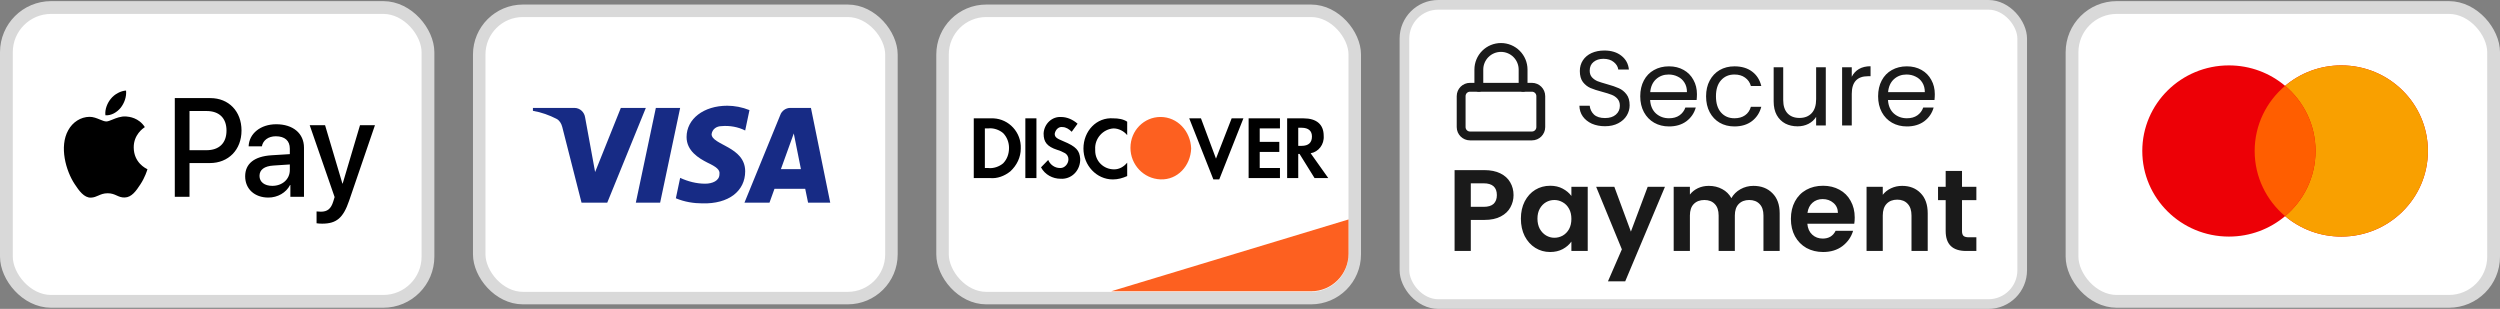 <svg width="259" height="32" viewBox="0 0 259 32" fill="none" xmlns="http://www.w3.org/2000/svg">
	<rect x="0" y="0" width="259" height="32" fill="#808080" stroke="none"/>
	<rect x="0.662" y="0.779" width="43.676" height="30.441" rx="4.632" fill="white" stroke="#D9D9D9" stroke-width="1.324" />
	<path fill-rule="evenodd" clip-rule="evenodd" d="M12.506 11.16C12.129 11.626 11.524 11.993 10.92 11.941C10.845 11.311 11.14 10.642 11.487 10.229C11.864 9.75 12.525 9.409 13.06 9.382C13.123 10.038 12.878 10.681 12.506 11.16ZM13.054 12.065C12.522 12.033 12.036 12.232 11.643 12.393C11.391 12.496 11.177 12.583 11.014 12.583C10.832 12.583 10.609 12.491 10.359 12.388C10.031 12.252 9.657 12.097 9.264 12.104C8.364 12.118 7.527 12.649 7.067 13.495C6.123 15.188 6.822 17.693 7.735 19.071C8.181 19.753 8.717 20.501 9.422 20.475C9.732 20.463 9.955 20.364 10.186 20.262C10.452 20.144 10.728 20.022 11.159 20.022C11.575 20.022 11.839 20.141 12.093 20.255C12.334 20.364 12.566 20.468 12.909 20.462C13.639 20.448 14.099 19.779 14.546 19.097C15.028 18.365 15.24 17.65 15.272 17.542L15.276 17.529C15.275 17.529 15.269 17.526 15.259 17.521C15.098 17.444 13.865 16.856 13.854 15.279C13.842 13.956 14.831 13.286 14.987 13.18C14.996 13.174 15.003 13.169 15.005 13.167C14.376 12.196 13.394 12.091 13.054 12.065ZM18.109 20.39V10.163H21.792C23.693 10.163 25.021 11.527 25.021 13.522C25.021 15.516 23.668 16.893 21.742 16.893H19.633V20.39H18.109ZM19.633 11.501H21.389C22.711 11.501 23.466 12.236 23.466 13.528C23.466 14.821 22.711 15.562 21.383 15.562H19.633V11.501ZM30.051 19.163C29.648 19.963 28.761 20.468 27.804 20.468C26.387 20.468 25.399 19.589 25.399 18.264C25.399 16.952 26.356 16.198 28.125 16.086L30.026 15.968V15.404C30.026 14.571 29.504 14.118 28.572 14.118C27.804 14.118 27.244 14.532 27.13 15.162H25.758C25.802 13.836 26.998 12.872 28.616 12.872C30.36 12.872 31.493 13.823 31.493 15.299V20.39H30.083V19.163H30.051ZM28.212 19.255C27.4 19.255 26.884 18.848 26.884 18.225C26.884 17.582 27.381 17.208 28.332 17.149L30.026 17.038V17.615C30.026 18.573 29.245 19.255 28.212 19.255ZM36.17 20.79C35.56 22.58 34.861 23.171 33.375 23.171C33.262 23.171 32.884 23.158 32.796 23.131V21.905C32.89 21.918 33.123 21.931 33.243 21.931C33.916 21.931 34.294 21.636 34.527 20.868L34.666 20.416L32.085 12.97H33.677L35.471 19.012H35.503L37.297 12.97H38.846L36.17 20.79Z" fill="black" />
	<rect x="49.647" y="1.118" width="42.706" height="29.765" rx="4.529" fill="white" stroke="#D9D9D9" stroke-width="1.294" />
	<path fill-rule="evenodd" clip-rule="evenodd" d="M62.912 20.993H60.246L58.247 13.143C58.153 12.782 57.951 12.463 57.655 12.312C56.915 11.934 56.1 11.633 55.211 11.482V11.179H59.505C60.098 11.179 60.542 11.633 60.617 12.161L61.654 17.823L64.318 11.179H66.909L62.912 20.993ZM68.391 20.993H65.873L67.946 11.179H70.464L68.391 20.993ZM73.721 13.898C73.795 13.37 74.239 13.067 74.758 13.067C75.573 12.992 76.46 13.143 77.201 13.52L77.645 11.407C76.905 11.105 76.09 10.953 75.35 10.953C72.907 10.953 71.129 12.312 71.129 14.199C71.129 15.634 72.388 16.388 73.277 16.842C74.239 17.295 74.609 17.597 74.535 18.049C74.535 18.729 73.795 19.031 73.055 19.031C72.166 19.031 71.277 18.804 70.464 18.426L70.019 20.541C70.908 20.917 71.87 21.069 72.759 21.069C75.499 21.144 77.201 19.786 77.201 17.747C77.201 15.18 73.721 15.03 73.721 13.898ZM86.012 20.993L84.013 11.179H81.866C81.421 11.179 80.977 11.482 80.829 11.934L77.127 20.993H79.719L80.236 19.559H83.42L83.716 20.993H86.012ZM82.236 13.823L82.975 17.521H80.902L82.236 13.823Z" fill="#172B85" />
	<rect x="97.647" y="1.118" width="42.706" height="29.765" rx="4.529" fill="white" stroke="#D9D9D9" stroke-width="1.294" />
	<path d="M115.118 30.177L139.706 22.735V26.294C139.706 28.438 137.968 30.177 135.824 30.177H115.118Z" fill="#FD6020" />
	<path fill-rule="evenodd" clip-rule="evenodd" d="M135.039 12.261C136.391 12.261 137.135 12.887 137.135 14.069C137.203 14.973 136.594 15.738 135.783 15.877L137.609 18.449H136.188L134.633 15.946H134.498V18.449H133.348V12.261H135.039ZM134.498 15.111H134.836C135.58 15.111 135.918 14.764 135.918 14.138C135.918 13.582 135.58 13.234 134.836 13.234H134.498V15.111ZM129.357 18.449H132.604V17.406H130.507V15.738H132.536V14.695H130.507V13.304H132.604V12.261H129.357V18.449ZM125.976 16.433L124.42 12.261H123.203L125.705 18.588H126.314L128.817 12.261H127.599L125.976 16.433ZM112.245 15.39C112.245 17.128 113.598 18.589 115.289 18.589C115.83 18.589 116.303 18.45 116.777 18.241V16.85C116.439 17.267 115.965 17.546 115.424 17.546C114.342 17.546 113.462 16.711 113.462 15.599V15.46C113.395 14.347 114.274 13.374 115.356 13.304C115.897 13.304 116.439 13.582 116.777 14V12.609C116.371 12.331 115.83 12.261 115.356 12.261C113.598 12.122 112.245 13.582 112.245 15.39ZM110.149 14.625C109.472 14.347 109.269 14.208 109.269 13.86C109.337 13.443 109.675 13.095 110.081 13.165C110.419 13.165 110.757 13.374 111.028 13.652L111.637 12.817C111.163 12.4 110.554 12.122 109.946 12.122C108.999 12.053 108.187 12.817 108.119 13.791V13.86C108.119 14.695 108.458 15.181 109.54 15.529C109.81 15.598 110.081 15.738 110.352 15.877C110.554 16.016 110.69 16.224 110.69 16.502C110.69 16.989 110.284 17.406 109.878 17.406H109.81C109.269 17.406 108.796 17.059 108.593 16.572L107.849 17.337C108.255 18.102 109.066 18.519 109.878 18.519C110.96 18.588 111.84 17.754 111.907 16.642V16.433C111.84 15.598 111.501 15.181 110.149 14.625ZM106.226 18.449H107.375V12.261H106.226V18.449ZM100.882 12.261H102.573H102.911C104.535 12.331 105.82 13.721 105.752 15.39C105.752 16.294 105.346 17.128 104.67 17.754C104.061 18.241 103.317 18.519 102.573 18.449H100.882V12.261ZM102.371 17.406C102.912 17.476 103.52 17.267 103.926 16.919C104.332 16.502 104.535 15.946 104.535 15.32C104.535 14.764 104.332 14.208 103.926 13.79C103.52 13.443 102.912 13.234 102.371 13.304H102.032V17.406H102.371Z" fill="black" />
	<path fill-rule="evenodd" clip-rule="evenodd" d="M120.226 12.118C118.535 12.118 117.115 13.508 117.115 15.316C117.115 17.054 118.468 18.514 120.226 18.584C121.985 18.653 123.338 17.193 123.405 15.386C123.338 13.578 121.985 12.118 120.226 12.118V12.118Z" fill="#FD6020" />
	<rect x="145.5" y="0.5" width="64" height="31" rx="3.5" fill="white" stroke="#D9D9D9" />
	<g clip-path="url(#clip0_1997_10491)">
		<path d="M158.708 9.042H152.292C151.785 9.042 151.375 9.452 151.375 9.959V13.167C151.375 13.673 151.785 14.084 152.292 14.084H158.708C159.215 14.084 159.625 13.673 159.625 13.167V9.959C159.625 9.452 159.215 9.042 158.708 9.042Z" stroke="#1A1A1A" stroke-width="0.917" stroke-linecap="round" stroke-linejoin="round" />
		<path d="M153.208 9.042V7.209C153.208 6.601 153.45 6.018 153.879 5.588C154.309 5.158 154.892 4.917 155.5 4.917C156.108 4.917 156.691 5.158 157.12 5.588C157.55 6.018 157.792 6.601 157.792 7.209V9.042" stroke="#1A1A1A" stroke-width="0.917" stroke-linecap="round" stroke-linejoin="round" />
	</g>
	<path d="M166.278 13.077C165.772 13.077 165.317 12.989 164.914 12.813C164.518 12.63 164.206 12.38 163.979 12.065C163.752 11.742 163.634 11.372 163.627 10.954H164.694C164.731 11.313 164.877 11.618 165.134 11.867C165.398 12.109 165.779 12.23 166.278 12.23C166.755 12.23 167.129 12.113 167.4 11.878C167.679 11.636 167.818 11.328 167.818 10.954C167.818 10.661 167.737 10.422 167.576 10.239C167.415 10.056 167.213 9.916 166.971 9.821C166.729 9.726 166.403 9.623 165.992 9.513C165.486 9.381 165.079 9.249 164.771 9.117C164.47 8.985 164.21 8.78 163.99 8.501C163.777 8.215 163.671 7.834 163.671 7.357C163.671 6.939 163.777 6.569 163.99 6.246C164.203 5.923 164.5 5.674 164.881 5.498C165.27 5.322 165.713 5.234 166.212 5.234C166.931 5.234 167.517 5.414 167.972 5.773C168.434 6.132 168.694 6.609 168.753 7.203H167.653C167.616 6.91 167.462 6.653 167.191 6.433C166.92 6.206 166.56 6.092 166.113 6.092C165.695 6.092 165.354 6.202 165.09 6.422C164.826 6.635 164.694 6.935 164.694 7.324C164.694 7.603 164.771 7.83 164.925 8.006C165.086 8.182 165.281 8.318 165.508 8.413C165.743 8.501 166.069 8.604 166.487 8.721C166.993 8.86 167.4 9 167.708 9.139C168.016 9.271 168.28 9.48 168.5 9.766C168.72 10.045 168.83 10.426 168.83 10.91C168.83 11.284 168.731 11.636 168.533 11.966C168.335 12.296 168.042 12.564 167.653 12.769C167.264 12.974 166.806 13.077 166.278 13.077ZM175.803 9.755C175.803 9.946 175.792 10.147 175.77 10.36H170.952C170.989 10.954 171.19 11.42 171.557 11.757C171.931 12.087 172.382 12.252 172.91 12.252C173.343 12.252 173.702 12.153 173.988 11.955C174.281 11.75 174.487 11.478 174.604 11.141H175.682C175.521 11.72 175.198 12.193 174.714 12.56C174.23 12.919 173.629 13.099 172.91 13.099C172.338 13.099 171.825 12.971 171.37 12.714C170.923 12.457 170.571 12.094 170.314 11.625C170.057 11.148 169.929 10.598 169.929 9.975C169.929 9.352 170.054 8.805 170.303 8.336C170.552 7.867 170.901 7.507 171.348 7.258C171.803 7.001 172.323 6.873 172.91 6.873C173.482 6.873 173.988 6.998 174.428 7.247C174.868 7.496 175.205 7.841 175.44 8.281C175.682 8.714 175.803 9.205 175.803 9.755ZM174.769 9.546C174.769 9.165 174.685 8.838 174.516 8.567C174.347 8.288 174.116 8.079 173.823 7.94C173.537 7.793 173.218 7.72 172.866 7.72C172.36 7.72 171.927 7.881 171.568 8.204C171.216 8.527 171.014 8.974 170.963 9.546H174.769ZM176.75 9.975C176.75 9.352 176.875 8.809 177.124 8.347C177.374 7.878 177.718 7.515 178.158 7.258C178.606 7.001 179.115 6.873 179.687 6.873C180.428 6.873 181.037 7.053 181.513 7.412C181.997 7.771 182.316 8.27 182.47 8.908H181.392C181.29 8.541 181.088 8.252 180.787 8.039C180.494 7.826 180.127 7.72 179.687 7.72C179.115 7.72 178.653 7.918 178.301 8.314C177.949 8.703 177.773 9.256 177.773 9.975C177.773 10.701 177.949 11.262 178.301 11.658C178.653 12.054 179.115 12.252 179.687 12.252C180.127 12.252 180.494 12.149 180.787 11.944C181.081 11.739 181.282 11.445 181.392 11.064H182.47C182.309 11.68 181.986 12.175 181.502 12.549C181.018 12.916 180.413 13.099 179.687 13.099C179.115 13.099 178.606 12.971 178.158 12.714C177.718 12.457 177.374 12.094 177.124 11.625C176.875 11.156 176.75 10.606 176.75 9.975ZM189.152 6.972V13H188.151V12.109C187.96 12.417 187.693 12.659 187.348 12.835C187.011 13.004 186.637 13.088 186.226 13.088C185.757 13.088 185.335 12.993 184.961 12.802C184.587 12.604 184.29 12.311 184.07 11.922C183.857 11.533 183.751 11.06 183.751 10.503V6.972H184.741V10.371C184.741 10.965 184.891 11.423 185.192 11.746C185.493 12.061 185.903 12.219 186.424 12.219C186.959 12.219 187.381 12.054 187.689 11.724C187.997 11.394 188.151 10.914 188.151 10.283V6.972H189.152ZM191.843 7.951C192.019 7.606 192.268 7.339 192.591 7.148C192.921 6.957 193.321 6.862 193.79 6.862V7.896H193.526C192.404 7.896 191.843 8.505 191.843 9.722V13H190.842V6.972H191.843V7.951ZM200.446 9.755C200.446 9.946 200.435 10.147 200.413 10.36H195.595C195.631 10.954 195.833 11.42 196.2 11.757C196.574 12.087 197.025 12.252 197.553 12.252C197.985 12.252 198.345 12.153 198.631 11.955C198.924 11.75 199.129 11.478 199.247 11.141H200.325C200.163 11.72 199.841 12.193 199.357 12.56C198.873 12.919 198.271 13.099 197.553 13.099C196.981 13.099 196.467 12.971 196.013 12.714C195.565 12.457 195.213 12.094 194.957 11.625C194.7 11.148 194.572 10.598 194.572 9.975C194.572 9.352 194.696 8.805 194.946 8.336C195.195 7.867 195.543 7.507 195.991 7.258C196.445 7.001 196.966 6.873 197.553 6.873C198.125 6.873 198.631 6.998 199.071 7.247C199.511 7.496 199.848 7.841 200.083 8.281C200.325 8.714 200.446 9.205 200.446 9.755ZM199.412 9.546C199.412 9.165 199.327 8.838 199.159 8.567C198.99 8.288 198.759 8.079 198.466 7.94C198.18 7.793 197.861 7.72 197.509 7.72C197.003 7.72 196.57 7.881 196.211 8.204C195.859 8.527 195.657 8.974 195.606 9.546H199.412Z" fill="#1A1A1A" />
	<path d="M156.803 20.216C156.803 20.664 156.695 21.084 156.479 21.476C156.271 21.868 155.939 22.184 155.483 22.424C155.035 22.664 154.467 22.784 153.779 22.784H152.375V26H150.695V17.624H153.779C154.427 17.624 154.979 17.736 155.435 17.96C155.891 18.184 156.231 18.492 156.455 18.884C156.687 19.276 156.803 19.72 156.803 20.216ZM153.707 21.428C154.171 21.428 154.515 21.324 154.739 21.116C154.963 20.9 155.075 20.6 155.075 20.216C155.075 19.4 154.619 18.992 153.707 18.992H152.375V21.428H153.707ZM157.564 22.652C157.564 21.98 157.696 21.384 157.96 20.864C158.232 20.344 158.596 19.944 159.052 19.664C159.516 19.384 160.032 19.244 160.6 19.244C161.096 19.244 161.528 19.344 161.896 19.544C162.272 19.744 162.572 19.996 162.796 20.3V19.352H164.488V26H162.796V25.028C162.58 25.34 162.28 25.6 161.896 25.808C161.52 26.008 161.084 26.108 160.588 26.108C160.028 26.108 159.516 25.964 159.052 25.676C158.596 25.388 158.232 24.984 157.96 24.464C157.696 23.936 157.564 23.332 157.564 22.652ZM162.796 22.676C162.796 22.268 162.716 21.92 162.556 21.632C162.396 21.336 162.18 21.112 161.908 20.96C161.636 20.8 161.344 20.72 161.032 20.72C160.72 20.72 160.432 20.796 160.168 20.948C159.904 21.1 159.688 21.324 159.52 21.62C159.36 21.908 159.28 22.252 159.28 22.652C159.28 23.052 159.36 23.404 159.52 23.708C159.688 24.004 159.904 24.232 160.168 24.392C160.44 24.552 160.728 24.632 161.032 24.632C161.344 24.632 161.636 24.556 161.908 24.404C162.18 24.244 162.396 24.02 162.556 23.732C162.716 23.436 162.796 23.084 162.796 22.676ZM172.489 19.352L168.373 29.144H166.585L168.025 25.832L165.361 19.352H167.245L168.961 23.996L170.701 19.352H172.489ZM181.65 19.256C182.466 19.256 183.122 19.508 183.618 20.012C184.122 20.508 184.374 21.204 184.374 22.1V26H182.694V22.328C182.694 21.808 182.562 21.412 182.298 21.14C182.034 20.86 181.674 20.72 181.218 20.72C180.762 20.72 180.398 20.86 180.126 21.14C179.862 21.412 179.73 21.808 179.73 22.328V26H178.05V22.328C178.05 21.808 177.918 21.412 177.654 21.14C177.39 20.86 177.03 20.72 176.574 20.72C176.11 20.72 175.742 20.86 175.47 21.14C175.206 21.412 175.074 21.808 175.074 22.328V26H173.394V19.352H175.074V20.156C175.29 19.876 175.566 19.656 175.902 19.496C176.246 19.336 176.622 19.256 177.03 19.256C177.55 19.256 178.014 19.368 178.422 19.592C178.83 19.808 179.146 20.12 179.37 20.528C179.586 20.144 179.898 19.836 180.306 19.604C180.722 19.372 181.17 19.256 181.65 19.256ZM192.149 22.532C192.149 22.772 192.133 22.988 192.101 23.18H187.241C187.281 23.66 187.449 24.036 187.745 24.308C188.041 24.58 188.405 24.716 188.837 24.716C189.461 24.716 189.905 24.448 190.169 23.912H191.981C191.789 24.552 191.421 25.08 190.877 25.496C190.333 25.904 189.665 26.108 188.873 26.108C188.233 26.108 187.657 25.968 187.145 25.688C186.641 25.4 186.245 24.996 185.957 24.476C185.677 23.956 185.537 23.356 185.537 22.676C185.537 21.988 185.677 21.384 185.957 20.864C186.237 20.344 186.629 19.944 187.133 19.664C187.637 19.384 188.217 19.244 188.873 19.244C189.505 19.244 190.069 19.38 190.565 19.652C191.069 19.924 191.457 20.312 191.729 20.816C192.009 21.312 192.149 21.884 192.149 22.532ZM190.409 22.052C190.401 21.62 190.245 21.276 189.941 21.02C189.637 20.756 189.265 20.624 188.825 20.624C188.409 20.624 188.057 20.752 187.769 21.008C187.489 21.256 187.317 21.604 187.253 22.052H190.409ZM197.059 19.256C197.851 19.256 198.491 19.508 198.979 20.012C199.467 20.508 199.711 21.204 199.711 22.1V26H198.031V22.328C198.031 21.8 197.899 21.396 197.635 21.116C197.371 20.828 197.011 20.684 196.555 20.684C196.091 20.684 195.723 20.828 195.451 21.116C195.187 21.396 195.055 21.8 195.055 22.328V26H193.375V19.352H195.055V20.18C195.279 19.892 195.563 19.668 195.907 19.508C196.259 19.34 196.643 19.256 197.059 19.256ZM203.264 20.732V23.948C203.264 24.172 203.316 24.336 203.42 24.44C203.532 24.536 203.716 24.584 203.972 24.584H204.752V26H203.696C202.28 26 201.572 25.312 201.572 23.936V20.732H200.78V19.352H201.572V17.708H203.264V19.352H204.752V20.732H203.264Z" fill="#1A1A1A" />
	<rect x="214.662" y="0.779" width="43.676" height="30.441" rx="4.632" fill="white" stroke="#D9D9D9" stroke-width="1.324" />
	<path fill-rule="evenodd" clip-rule="evenodd" d="M242.558 24.51C247.514 24.51 251.532 20.54 251.532 15.642C251.532 10.745 247.514 6.774 242.558 6.774C240.336 6.774 238.304 7.572 236.737 8.893C235.169 7.572 233.137 6.775 230.916 6.775C225.959 6.775 221.941 10.745 221.941 15.642C221.941 20.54 225.959 24.51 230.916 24.51C233.137 24.51 235.17 23.712 236.737 22.392C238.304 23.712 240.336 24.51 242.558 24.51Z" fill="#ED0006" />
	<path fill-rule="evenodd" clip-rule="evenodd" d="M236.737 22.391C238.666 20.765 239.89 18.345 239.89 15.642C239.89 12.94 238.666 10.519 236.737 8.893C238.304 7.572 240.337 6.774 242.558 6.774C247.515 6.774 251.533 10.745 251.533 15.642C251.533 20.54 247.515 24.51 242.558 24.51C240.337 24.51 238.304 23.712 236.737 22.391Z" fill="#F9A000" />
	<path fill-rule="evenodd" clip-rule="evenodd" d="M236.737 22.392C238.666 20.765 239.89 18.345 239.89 15.643C239.89 12.94 238.666 10.52 236.737 8.893C234.807 10.52 233.583 12.94 233.583 15.643C233.583 18.345 234.807 20.765 236.737 22.392Z" fill="#FF5E00" />
	<defs>
		<clipPath id="clip0_1997_10491">
			<rect width="11" height="11" fill="white" transform="translate(150 4)" />
		</clipPath>
	</defs>
</svg>
